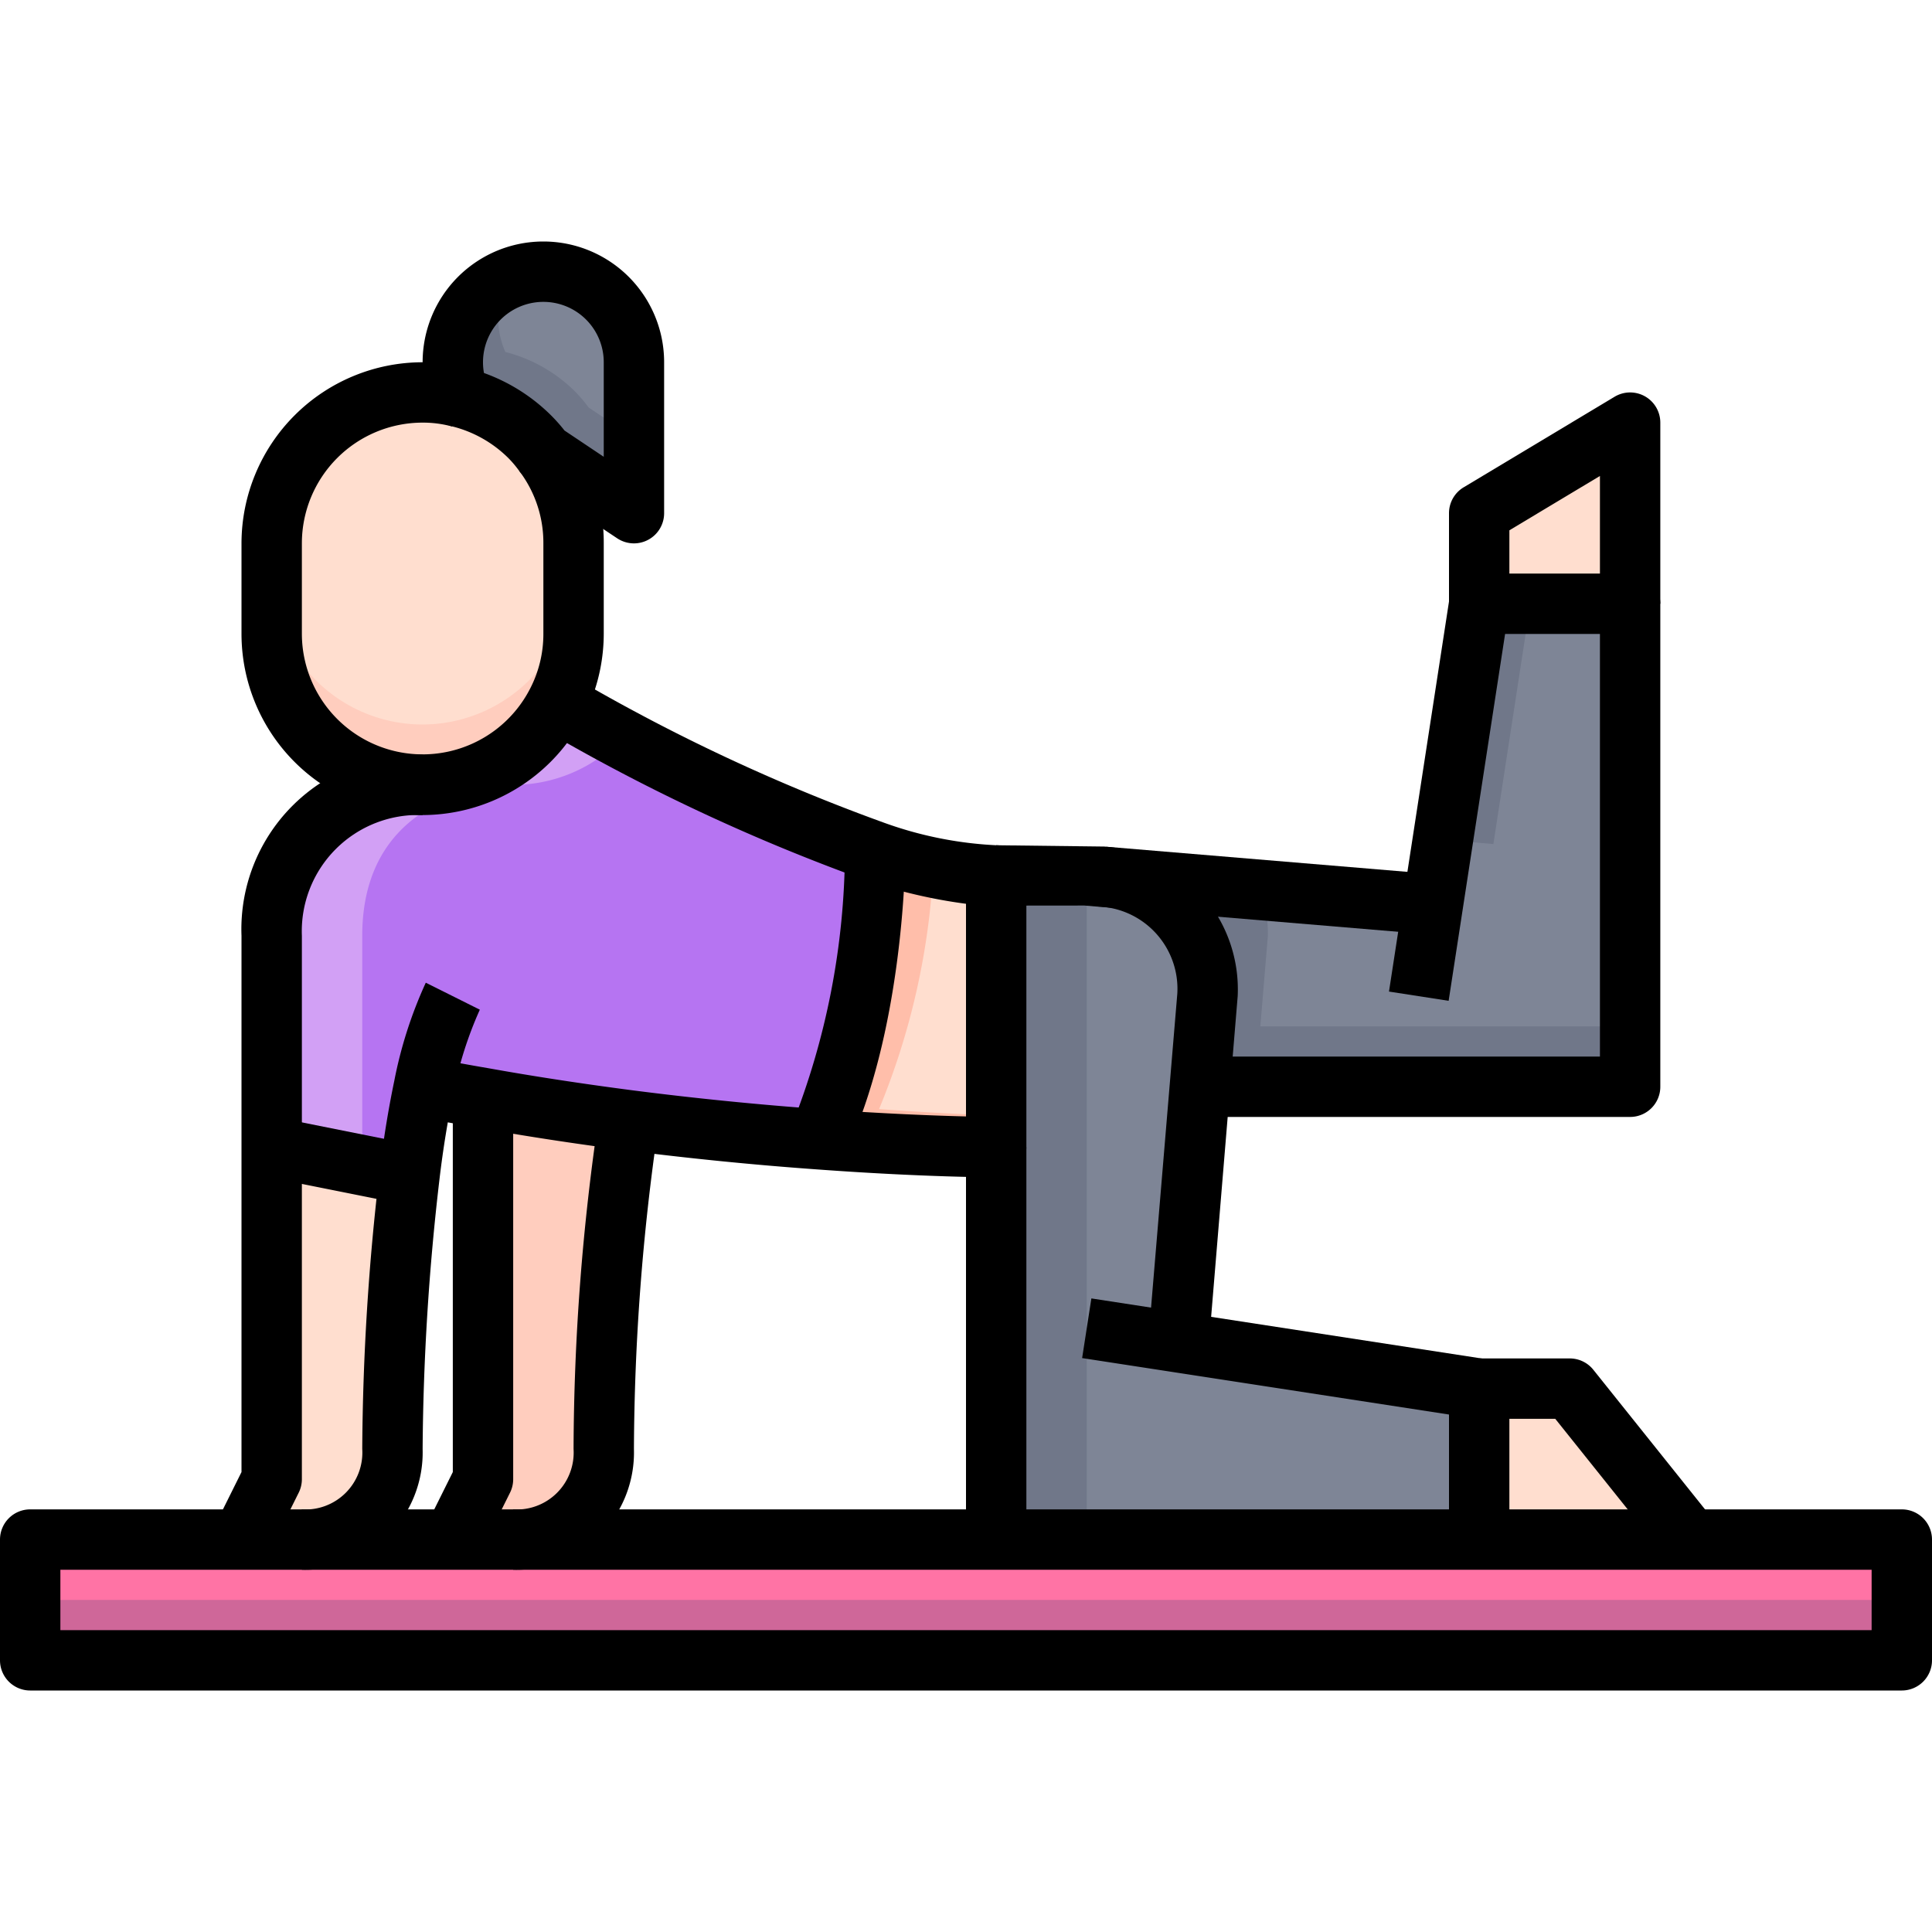 <svg xmlns="http://www.w3.org/2000/svg" viewBox="0 0 64 64"><title>25-Yoga</title><g id="_25-Yoga" data-name="25-Yoga"><path d="M20.83,37.11c-1.54-.2-3.16-.44-4.83-.74-.65-.11-1.3-.23-1.96-.36-.19.91-.35,1.89-.47,2.9L9,38V31c0-5,5-5,5-5a4.988,4.988,0,0,0,4.45-2.73,63.41,63.41,0,0,0,10.54,4.94c-.01,1.07-.2,5.99-1.87,9.53C25.31,37.61,23.16,37.41,20.83,37.11Z" style="fill:#b674f2"/><path d="M12,38V31c0-5,5-5,5-5a4.979,4.979,0,0,0,3.6-1.539c-.947-.508-1.7-.935-2.147-1.191A4.988,4.988,0,0,1,14,26s-5,0-5,5v7l4.57.91c.023-.2.055-.386.082-.581Z" style="fill:#d2a0f5"/><path d="M21,12v5l-3-2a4.691,4.691,0,0,0-.46-.54,5.026,5.026,0,0,0-2.3-1.3A2.835,2.835,0,0,1,15,12a3,3,0,0,1,6,0Z" style="fill:#7e8596"/><path d="M19.5,13.5a4.691,4.691,0,0,0-.46-.54,5.026,5.026,0,0,0-2.3-1.3,2.835,2.835,0,0,1-.24-1.16,2.977,2.977,0,0,1,.269-1.231A2.991,2.991,0,0,0,15,12a2.835,2.835,0,0,0,.24,1.16,5.026,5.026,0,0,1,2.3,1.3A4.691,4.691,0,0,1,18,15l3,2V14.5Z" style="fill:#707789"/><path d="M18,15a4.941,4.941,0,0,1,1,3v3a5.013,5.013,0,0,1-5,5,5,5,0,0,1-5-5V18a5,5,0,0,1,5-5,4.635,4.635,0,0,1,1.24.16,5.026,5.026,0,0,1,2.3,1.3A4.691,4.691,0,0,1,18,15Z" style="fill:#ffdecf"/><path d="M14,24a5,5,0,0,1-5-5v2a5,5,0,0,0,9.45,2.27A4.942,4.942,0,0,0,19,21V19a5.013,5.013,0,0,1-5,5Z" style="fill:#ffcdbe"/><path d="M13,48a2.938,2.938,0,0,1-3,3H8l1-2V38l4.57.91A81.407,81.407,0,0,0,13,48Z" style="fill:#ffdecf"/><path d="M20,48a2.938,2.938,0,0,1-3,3H15l1-2V36.37c1.67.3,3.29.54,4.83.74A76.234,76.234,0,0,0,20,48Z" style="fill:#ffcdbe"/><path d="M33,29v9s-2.3,0-5.88-.26c1.67-3.54,1.86-8.46,1.87-9.53A13.733,13.733,0,0,0,33,29Z" style="fill:#ffdecf"/><path d="M29.12,36.74a24.062,24.062,0,0,0,1.8-8c-.617-.135-1.263-.31-1.932-.527-.01,1.07-.2,5.99-1.87,9.53C30.7,38,33,38,33,38V36.953C32.007,36.917,30.7,36.855,29.12,36.74Z" style="fill:#ffbeaa"/><polygon points="52 46 56 51 49 51 49 46 52 46" style="fill:#ffdecf"/><polygon points="54 14 54 20 49 20 49 17 54 14" style="fill:#ffdecf"/><path d="M39.75,36l-.71,8.47L49,46v5H33V29h3l.5.04A3.777,3.777,0,0,1,40,33Z" style="fill:#7e8596"/><polygon points="36 29 33 29 33 38 33 51 36 51 36 38 36 29" style="fill:#707789"/><path d="M47.47,29.96,49,20h5V36H39.75L40,33a3.777,3.777,0,0,0-3.5-3.96Z" style="fill:#7e8596"/><polygon points="49.47 27.96 50.693 20 49 20 47.799 27.82 49.47 27.96" style="fill:#707789"/><path d="M41.75,34,42,31a4.614,4.614,0,0,0-.235-1.518L36.5,29.04A3.777,3.777,0,0,1,40,33l-.25,3H54V34Z" style="fill:#707789"/><rect x="1" y="51" width="62" height="4" style="fill:#ff73a5"/><rect x="1" y="53" width="62" height="2" style="fill:#cf6799"/><path d="M14,27a6.006,6.006,0,0,1-6-6V18a6.006,6.006,0,0,1,6-6,5.59,5.59,0,0,1,1.506.2l-.531,1.928A3.651,3.651,0,0,0,14,14a4,4,0,0,0-4,4v3a4,4,0,0,0,7.558,1.817A3.928,3.928,0,0,0,18,21V18a3.931,3.931,0,0,0-.8-2.4L18.8,14.4A5.906,5.906,0,0,1,20,18v3a6.014,6.014,0,0,1-6,6Z"/><path d="M21,18a1.006,1.006,0,0,1-.555-.168l-3-2a1.017,1.017,0,0,1-.251-.239,3.553,3.553,0,0,0-.361-.426A4.024,4.024,0,0,0,15,14.13a1,1,0,0,1-.671-.564A3.822,3.822,0,0,1,14,12a4,4,0,0,1,8,0v5a1,1,0,0,1-1,1Zm-2.3-3.738,1.3.87V12a2,2,0,0,0-4,0,1.981,1.981,0,0,0,.032.356,6.06,6.06,0,0,1,2.21,1.391A5.548,5.548,0,0,1,18.7,14.262Z"/><path d="M10,52l-.007-2A1.885,1.885,0,0,0,12,48a81.392,81.392,0,0,1,.578-9.219c.121-1.016.284-2.021.483-2.975a14.3,14.3,0,0,1,1.044-3.253l1.79.894a12.553,12.553,0,0,0-.878,2.778c-.185.886-.339,1.834-.454,2.8A81.079,81.079,0,0,0,14,48,3.887,3.887,0,0,1,10,52Z"/><path d="M8.9,51.447l-1.79-.894L8,48.764V31a5.785,5.785,0,0,1,6-6l0,2a3.851,3.851,0,0,0-4,4V49a1,1,0,0,1-.105.447Z"/><path d="M17,52l-.007-2A1.885,1.885,0,0,0,19,48a76.327,76.327,0,0,1,.845-11.062c.012-.075.021-.126.036-.186l1.938.5a.591.591,0,0,1-.017.1A75.562,75.562,0,0,0,21,48,3.887,3.887,0,0,1,17,52Z"/><path d="M15.9,51.447l-1.79-.894L15,48.764V36h2V49a1,1,0,0,1-.105.447Z"/><path d="M33,39c-.095,0-2.377,0-5.952-.263-2.11-.151-4.245-.365-6.345-.634-1.742-.227-3.338-.472-4.88-.749q-.974-.165-1.976-.363h0a1.055,1.055,0,0,1-.137-.034l.29-.9V35l.061.01a1.1,1.1,0,0,1,.172.018c.652.129,1.293.247,1.934.356,1.52.273,3.084.512,4.792.735,2.062.265,4.159.475,6.233.624,2.131.154,3.814.216,4.808.24V29.939a17.22,17.22,0,0,1-3.318-.778,64.291,64.291,0,0,1-10.73-5.024c-.312-.183-.48-.287-.48-.287l1.056-1.7c.006,0,.158.1.428.256A62.246,62.246,0,0,0,29.3,27.259,12.707,12.707,0,0,0,33,28a1,1,0,0,1,1,1v9A1,1,0,0,1,33,39Z"/><path d="M40,45.075,38,44.925l.04-.53L39,32.917a2.728,2.728,0,0,0-2.651-2.888l.3-1.978A4.74,4.74,0,0,1,41,33Z"/><path d="M50,51H48V46.858l-12.153-1.87.306-1.976,13,2A1,1,0,0,1,50,46Z"/><rect x="32" y="38" width="2" height="13"/><polygon points="47.925 30.997 47.395 30.957 35.92 29.997 33 30 33 28 36.58 28.043 48.075 29.003 47.925 30.997"/><path d="M54,37H39V35H53V21H49.858l-1.87,12.153-1.976-.306,2-13A1,1,0,0,1,49,19h5a1,1,0,0,1,1,1V36A1,1,0,0,1,54,37Z"/><path d="M55.219,51.625,51.52,47H49V45h3a1,1,0,0,1,.781.375l4,5Z"/><path d="M55,20H53V15.767l-3,1.8V20H48V17a1,1,0,0,1,.485-.857l5-3A1,1,0,0,1,55,14Z"/><path d="M27.9,38.447l-1.79-.894c.034-.068.068-.144.1-.22A24.968,24.968,0,0,0,27.99,28.2l.01-.206L30,28s0,.094-.012.279c0,.544-.108,5.954-1.964,9.888C27.987,38.251,27.941,38.354,27.9,38.447Z"/><polygon points="13.795 39.979 8.805 38.98 9.195 37.02 14.205 38.021 13.795 39.979"/><path d="M63,56H1a1,1,0,0,1-1-1V51a1,1,0,0,1,1-1H63a1,1,0,0,1,1,1v4A1,1,0,0,1,63,56ZM2,54H62V52H2Z"/></g></svg>